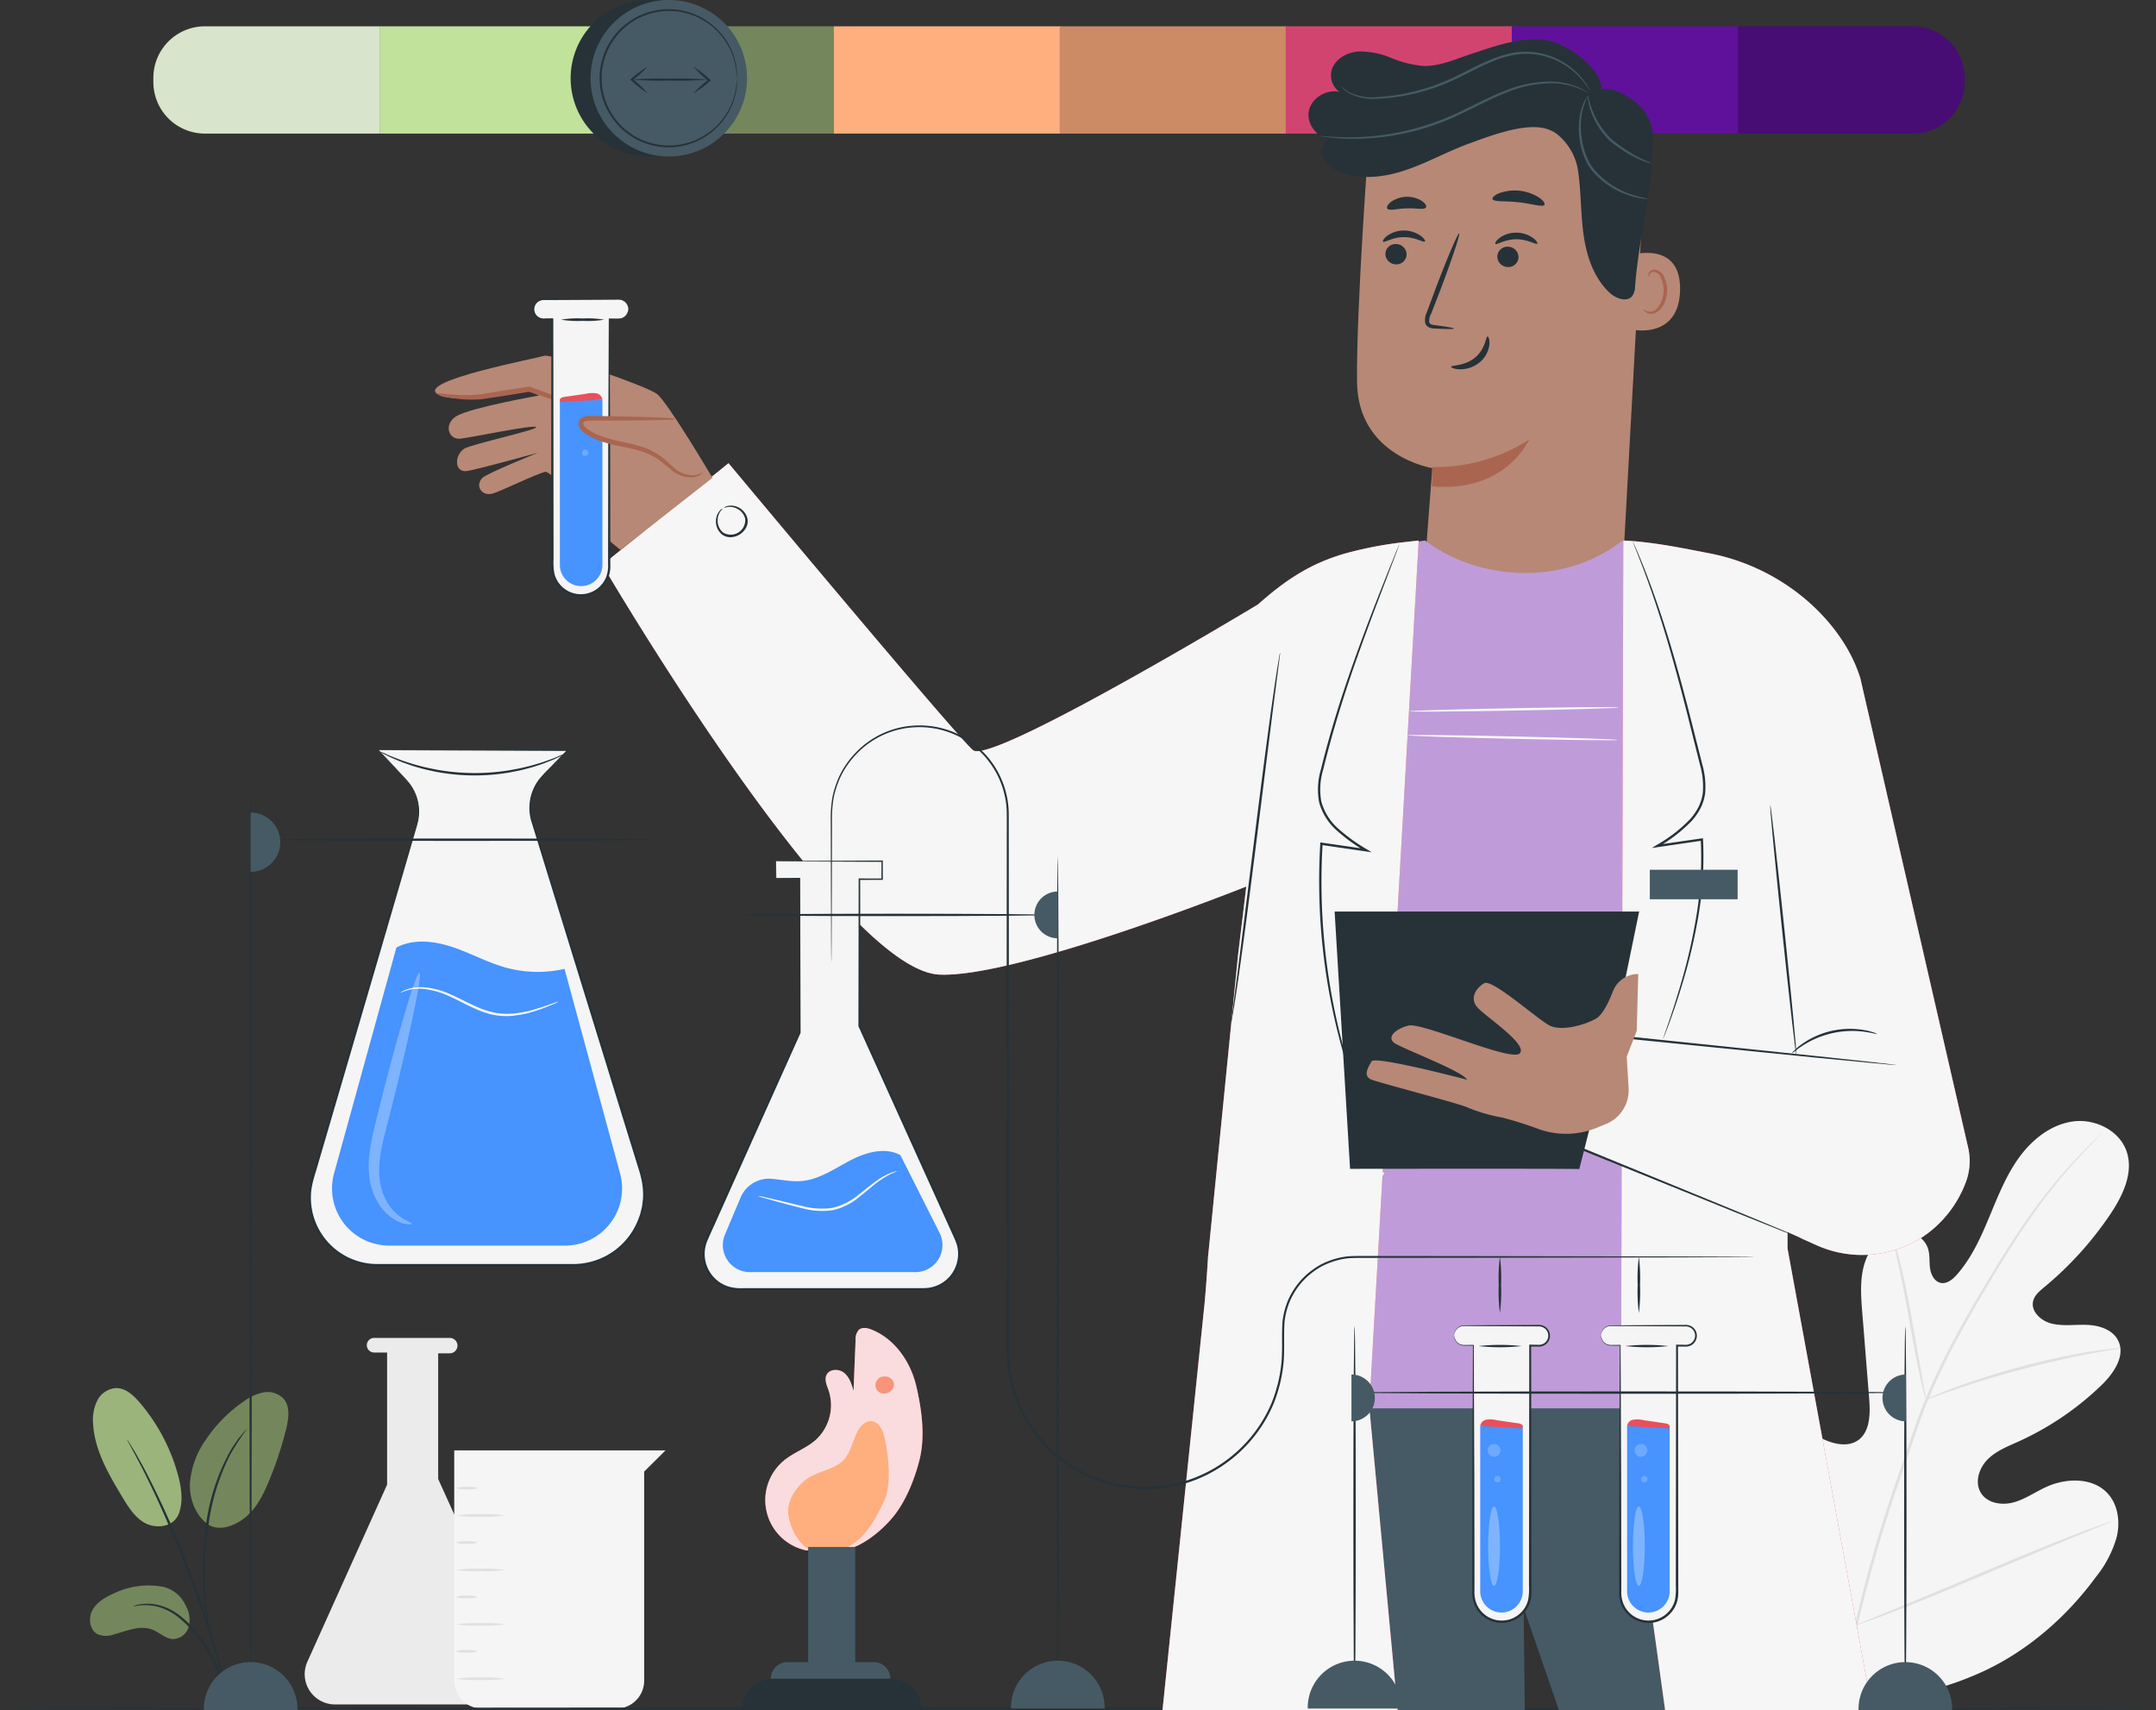 <svg xmlns="http://www.w3.org/2000/svg" xmlns:xlink="http://www.w3.org/1999/xlink" width="525" height="416.429" viewBox="0 0 525 416.429">
  <rect x="0" y="0" width="525" height="416.429" fill="#333333" stroke="none"/>
  <defs>
    <clipPath id="clip-path">
      <rect id="Rectángulo_379700" data-name="Rectángulo 379700" width="525" height="416.429" fill="none"/>
    </clipPath>
    <clipPath id="clip-path-3">
      <rect id="Rectángulo_379675" data-name="Rectángulo 379675" width="55.229" height="26.128" fill="#7816c2"/>
    </clipPath>
    <clipPath id="clip-path-6">
      <rect id="Rectángulo_379685" data-name="Rectángulo 379685" width="3.133" height="3.134" fill="none"/>
    </clipPath>
    <clipPath id="clip-path-7">
      <rect id="Rectángulo_379686" data-name="Rectángulo 379686" width="1.567" height="1.567" fill="none"/>
    </clipPath>
    <clipPath id="clip-path-10">
      <rect id="Rectángulo_379690" data-name="Rectángulo 379690" width="38.277" height="54.151" fill="none"/>
    </clipPath>
    <clipPath id="clip-path-12">
      <rect id="Rectángulo_379693" data-name="Rectángulo 379693" width="1.566" height="1.567" fill="none"/>
    </clipPath>
    <clipPath id="clip-path-13">
      <rect id="Rectángulo_379694" data-name="Rectángulo 379694" width="3.134" height="3.134" fill="none"/>
    </clipPath>
    <clipPath id="clip-path-15">
      <rect id="Rectángulo_379696" data-name="Rectángulo 379696" width="2.89" height="19.347" fill="none"/>
    </clipPath>
    <clipPath id="clip-path-17">
      <rect id="Rectángulo_379698" data-name="Rectángulo 379698" width="12.484" height="61.284" fill="none"/>
    </clipPath>
  </defs>
  <g id="Grupo_1076034" data-name="Grupo 1076034" clip-path="url(#clip-path)">
    <g id="Grupo_1075986" data-name="Grupo 1075986">
      <g id="Grupo_1075985" data-name="Grupo 1075985" clip-path="url(#clip-path)">
        <path id="Trazado_826432" data-name="Trazado 826432" d="M405.27,384.193c-20.288-12.054-26.512-36.75-27.409-59.3-.15-3.763-.854-7.69.688-11.116s5.543-5.983,9.021-4.649c2.884,1.106,4.339,4.259,6.1,6.826a22.019,22.019,0,0,0,9.425,7.758c2.481,1.064,5.5,1.6,7.758.129,3.106-2.025,3.158-6.528,2.859-10.26q-.836-10.434-1.671-20.866c-.3-3.732-.591-7.543.309-11.172s3.222-7.11,6.7-8.369,8.022.467,9.042,4.066c.425,1.5.231,3.1.449,4.641s1.066,3.2,2.57,3.527c1.523.328,2.939-.841,3.974-2.016,3.576-4.054,5.832-9.1,7.919-14.113s4.094-10.13,7.288-14.5,7.789-7.986,13.113-8.684,11.266,2.183,13.005,7.332-.933,10.73-3.961,15.238a83.586,83.586,0,0,1-16.13,17.822c-1.115.922-2.325,1.919-2.672,3.335-.628,2.549,1.913,4.847,4.431,5.484,2.852.721,5.85.209,8.786.337s6.186,1.179,7.49,3.849c1.811,3.7-1.085,7.939-4.032,10.791a71.6,71.6,0,0,1-20.229,13.757c-2.672,1.207-5.5,2.3-7.57,4.4s-3.162,5.548-1.629,8.078,5.029,3.123,7.867,2.376,5.3-2.5,7.961-3.734c4.988-2.316,11.64-2.451,15.255,1.741,2.375,2.754,2.864,6.8,2.029,10.354a27.313,27.313,0,0,1-4.979,9.646c-7.511,10.255-17.464,18.8-29.064,23.805s-22.543,6.937-34.691,3.485" transform="translate(41.442 27.001)" fill="#f5f5f5"/>
        <path id="Trazado_826433" data-name="Trazado 826433" d="M405.872,384.984c.158-8.969-1.4-4,1.092-15.586a335.308,335.308,0,0,1,10.622-37q1.661-4.839,3.282-9.555c1.085-3.134,2.16-6.242,3.4-9.217a167.675,167.675,0,0,1,8.1-16.685c2.834-5.183,5.712-10,8.436-14.479s5.361-8.6,7.917-12.262a132.946,132.946,0,0,1,13.329-16.349c1.719-1.8,3.1-3.154,4.045-4.058l1.083-1.021a2.684,2.684,0,0,1,.386-.331,2.679,2.679,0,0,1-.336.382l-1.035,1.071c-.914.936-2.262,2.318-3.95,4.144a140.555,140.555,0,0,0-13.124,16.446c-2.522,3.666-5.12,7.8-7.829,12.282s-5.557,9.31-8.369,14.488a169.38,169.38,0,0,0-8.032,16.636c-1.229,2.96-2.292,6.042-3.376,9.183s-2.171,6.328-3.278,9.552a343.78,343.78,0,0,0-10.653,36.912c-2.52,11.543-1.007,6.523-1.225,15.459" transform="translate(44.512 27.269)" fill="#e0e0e0"/>
        <path id="Trazado_826434" data-name="Trazado 826434" d="M423.43,311.166a7.658,7.658,0,0,1-.483-1.566c-.272-1.018-.617-2.5-1.017-4.341-.8-3.679-1.737-8.8-2.747-14.442s-2.014-10.739-2.87-14.395c-.423-1.829-.78-3.307-1.04-4.325a7.54,7.54,0,0,1-.328-1.6,7.465,7.465,0,0,1,.585,1.529c.34,1,.77,2.46,1.254,4.28.981,3.639,2.066,8.735,3.076,14.389.981,5.575,1.869,10.618,2.547,14.47.317,1.739.586,3.2.8,4.38a7.547,7.547,0,0,1,.221,1.625" transform="translate(45.544 29.689)" fill="#e0e0e0"/>
        <path id="Trazado_826435" data-name="Trazado 826435" d="M469.93,295.867a10.353,10.353,0,0,1-1.9.371c-1.224.2-3,.482-5.174.9-4.361.8-10.347,2.114-16.888,3.854s-12.39,3.589-16.584,5.041c-2.1.71-3.789,1.332-4.957,1.753a10.281,10.281,0,0,1-1.839.6,10.437,10.437,0,0,1,1.741-.85c1.14-.5,2.8-1.193,4.892-1.966,4.164-1.574,10.012-3.492,16.571-5.25a169.723,169.723,0,0,1,16.983-3.664c2.2-.356,3.984-.564,5.223-.681a10.172,10.172,0,0,1,1.931-.1" transform="translate(46.384 32.472)" fill="#e0e0e0"/>
        <path id="Trazado_826436" data-name="Trazado 826436" d="M410.135,362.487a2.478,2.478,0,0,1-.373-.562l-.949-1.676c-.818-1.459-1.945-3.6-3.3-6.266-2.722-5.328-6.25-12.807-10.032-21.111s-7.238-15.809-9.845-21.185c-1.275-2.613-2.325-4.763-3.105-6.361-.335-.694-.61-1.265-.836-1.736a2.478,2.478,0,0,1-.251-.628,2.494,2.494,0,0,1,.373.563l.949,1.675c.818,1.459,1.947,3.6,3.3,6.266,2.722,5.329,6.25,12.807,10.033,21.115s7.237,15.8,9.844,21.183l3.106,6.359c.334.694.609,1.267.836,1.736a2.512,2.512,0,0,1,.25.628" transform="translate(41.867 33.253)" fill="#e0e0e0"/>
        <path id="Trazado_826437" data-name="Trazado 826437" d="M469.567,333.831a2.576,2.576,0,0,1-.614.307l-1.807.758-6.667,2.718c-5.629,2.3-13.367,5.558-21.913,9.171s-16.326,6.81-22,8.989c-2.839,1.092-5.145,1.951-6.751,2.513-.742.254-1.355.464-1.852.636a2.571,2.571,0,0,1-.663.176,2.619,2.619,0,0,1,.614-.31l1.807-.756,6.666-2.718c5.63-2.3,13.369-5.558,21.917-9.173s16.321-6.807,22-8.988c2.839-1.091,5.145-1.95,6.752-2.511l1.852-.636a2.558,2.558,0,0,1,.663-.176" transform="translate(44.705 36.641)" fill="#e0e0e0"/>
        <path id="Trazado_826438" data-name="Trazado 826438" d="M81.986,295.37h0a1.776,1.776,0,0,0,1.777,1.777h3.159v32.186L67.51,372.454a7.368,7.368,0,0,0,6.718,10.392h38.586a7.367,7.367,0,0,0,6.71-10.408L99.362,327.951V297.344h2.863a1.876,1.876,0,0,0,0-3.751H83.762a1.777,1.777,0,0,0-1.777,1.777" transform="translate(7.338 32.225)" fill="#ebebeb"/>
        <path id="Trazado_826439" data-name="Trazado 826439" d="M139.117,381.152H106.465a6.8,6.8,0,0,1-6.8-6.8V318.273h51.45l-5.2,5.168v50.914a6.8,6.8,0,0,1-6.8,6.8" transform="translate(10.94 34.934)" fill="#f5f5f5"/>
        <path id="Trazado_826440" data-name="Trazado 826440" d="M112.059,332.593a31.422,31.422,0,0,1-6,.289,31.419,31.419,0,0,1-6-.289,31.421,31.421,0,0,1,6-.289,31.423,31.423,0,0,1,6,.289" transform="translate(10.982 36.474)" fill="#e0e0e0"/>
        <path id="Trazado_826441" data-name="Trazado 826441" d="M105.383,326.581a6.393,6.393,0,0,1-2.665.289,6.385,6.385,0,0,1-2.663-.289,6.385,6.385,0,0,1,2.663-.289,6.393,6.393,0,0,1,2.665.289" transform="translate(10.982 35.814)" fill="#e0e0e0"/>
        <path id="Trazado_826442" data-name="Trazado 826442" d="M112.059,344.535a31.429,31.429,0,0,1-6,.289,31.427,31.427,0,0,1-6-.289,31.418,31.418,0,0,1,6-.289,31.42,31.42,0,0,1,6,.289" transform="translate(10.982 37.785)" fill="#e0e0e0"/>
        <path id="Trazado_826443" data-name="Trazado 826443" d="M105.383,338.522a6.394,6.394,0,0,1-2.665.289,6.386,6.386,0,0,1-2.663-.289,6.385,6.385,0,0,1,2.663-.289,6.392,6.392,0,0,1,2.665.289" transform="translate(10.982 37.125)" fill="#e0e0e0"/>
        <path id="Trazado_826444" data-name="Trazado 826444" d="M112.059,356.475a31.422,31.422,0,0,1-6,.289,31.419,31.419,0,0,1-6-.289,31.424,31.424,0,0,1,6-.289,31.426,31.426,0,0,1,6,.289" transform="translate(10.982 39.095)" fill="#e0e0e0"/>
        <path id="Trazado_826445" data-name="Trazado 826445" d="M105.383,350.462a6.393,6.393,0,0,1-2.665.289,6.385,6.385,0,0,1-2.663-.289,6.387,6.387,0,0,1,2.663-.289,6.394,6.394,0,0,1,2.665.289" transform="translate(10.982 38.435)" fill="#e0e0e0"/>
        <path id="Trazado_826446" data-name="Trazado 826446" d="M112.059,368.418a31.426,31.426,0,0,1-6,.289,31.424,31.424,0,0,1-6-.289,31.415,31.415,0,0,1,6-.289,31.417,31.417,0,0,1,6,.289" transform="translate(10.982 40.406)" fill="#e0e0e0"/>
        <path id="Trazado_826447" data-name="Trazado 826447" d="M105.383,362.4a6.394,6.394,0,0,1-2.665.289,6.386,6.386,0,0,1-2.663-.289,6.385,6.385,0,0,1,2.663-.289,6.393,6.393,0,0,1,2.665.289" transform="translate(10.982 39.746)" fill="#e0e0e0"/>
        <path id="Trazado_826448" data-name="Trazado 826448" d="M88.881,31.9H46.206A12.556,12.556,0,0,1,33.65,19.345V18.329A12.556,12.556,0,0,1,46.206,5.774H88.881Z" transform="translate(3.693 0.634)" fill="#d8e4cb"/>
        <rect id="Rectángulo_379663" data-name="Rectángulo 379663" width="55.231" height="26.127" transform="translate(92.573 6.408)" fill="#c1e29a"/>
        <rect id="Rectángulo_379666" data-name="Rectángulo 379666" width="55.231" height="26.127" transform="translate(147.805 6.408)" fill="#74875c"/>
        <path id="Trazado_826563" data-name="Trazado 826563" d="M0,0H55.231V26.127H0Z" transform="translate(203.034 6.408)" fill="#ffae7e"/>
        <rect id="Rectángulo_379672" data-name="Rectángulo 379672" width="55.231" height="26.127" transform="translate(258.037 6.408)" fill="#cc8b64"/>
        <rect id="Rectángulo_379673" data-name="Rectángulo 379673" width="55.231" height="26.127" transform="translate(313.079 6.408)" fill="#e8505b"/>
        <g id="Grupo_1075978" data-name="Grupo 1075978" transform="translate(313.08 6.407)" opacity="0.2">
          <g id="Grupo_1075977" data-name="Grupo 1075977">
            <g id="Grupo_1075976" data-name="Grupo 1075976" clip-path="url(#clip-path-3)">
              <rect id="Rectángulo_379674" data-name="Rectángulo 379674" width="55.231" height="26.127" transform="translate(-0.001 0.001)" fill="#7816c2"/>
            </g>
          </g>
        </g>
        <rect id="Rectángulo_379676" data-name="Rectángulo 379676" width="55.231" height="26.127" transform="translate(368.122 6.408)" fill="#60119b"/>
        <path id="Trazado_826450" data-name="Trazado 826450" d="M423.986,31.9H381.311V5.774h42.675a12.556,12.556,0,0,1,12.556,12.555v1.017A12.556,12.556,0,0,1,423.986,31.9" transform="translate(41.853 0.634)" fill="#480d74"/>
        <path id="Trazado_826452" data-name="Trazado 826452" d="M163.321,19.053A19.054,19.054,0,1,1,144.268,0a19.054,19.054,0,0,1,19.053,19.053" transform="translate(13.743)" fill="#263238"/>
        <path id="Trazado_826453" data-name="Trazado 826453" d="M167.694,19.053A19.054,19.054,0,1,1,148.641,0a19.054,19.054,0,0,1,19.053,19.053" transform="translate(14.223)" fill="#455a64"/>
        <path id="Trazado_826454" data-name="Trazado 826454" d="M165.037,18.831a26.211,26.211,0,0,0-.613-4.033,15.893,15.893,0,0,0-1.854-4.38,16.429,16.429,0,0,0-19.728-6.977A15.364,15.364,0,0,0,138.7,5.675a18.28,18.28,0,0,0-1.857,1.58,18.508,18.508,0,0,0-1.6,1.9,16.3,16.3,0,0,0,0,19.353,18.512,18.512,0,0,0,1.6,1.9,18.29,18.29,0,0,0,1.857,1.581,15.418,15.418,0,0,0,4.144,2.234,16.477,16.477,0,0,0,19.729-6.978,15.9,15.9,0,0,0,1.853-4.379,26.211,26.211,0,0,0,.613-4.033,1.063,1.063,0,0,1,.011.27c0,.206-.009.467-.016.792a7.591,7.591,0,0,1-.107,1.284,11.667,11.667,0,0,1-.315,1.733,15.72,15.72,0,0,1-1.8,4.473,16.76,16.76,0,0,1-11.28,7.967,16.83,16.83,0,0,1-8.84-.7,15.767,15.767,0,0,1-4.269-2.283,18.78,18.78,0,0,1-1.914-1.621,19.07,19.07,0,0,1-1.655-1.951,16.747,16.747,0,0,1,0-19.925,19.175,19.175,0,0,1,1.655-1.95A18.924,18.924,0,0,1,138.419,5.3a15.787,15.787,0,0,1,4.268-2.282,16.837,16.837,0,0,1,8.839-.7,16.754,16.754,0,0,1,11.28,7.966,15.681,15.681,0,0,1,1.8,4.475,11.529,11.529,0,0,1,.316,1.732,7.611,7.611,0,0,1,.107,1.285c.007.325.012.586.016.792a1.063,1.063,0,0,1-.011.27" transform="translate(14.441 0.222)" fill="#263238"/>
        <path id="Trazado_826455" data-name="Trazado 826455" d="M142.535,21.12A26.187,26.187,0,0,1,138.544,18l-.043-.037-.222-.192.227-.185a25.745,25.745,0,0,1,4.028-2.973,25.835,25.835,0,0,1-3.718,3.354l.006-.376.043.037a26.157,26.157,0,0,1,3.669,3.49" transform="translate(15.178 1.604)" fill="#263238"/>
        <path id="Trazado_826456" data-name="Trazado 826456" d="M152.15,14.615a26.188,26.188,0,0,1,3.991,3.117l.043.037.222.192-.228.185a25.743,25.743,0,0,1-4.028,2.973,25.836,25.836,0,0,1,3.718-3.354l-.006.376-.043-.037a26.235,26.235,0,0,1-3.669-3.49" transform="translate(16.7 1.604)" fill="#263238"/>
        <path id="Trazado_826457" data-name="Trazado 826457" d="M157,17.49a85.73,85.73,0,0,1-9.187.246,85.727,85.727,0,0,1-9.188-.246,86.076,86.076,0,0,1,9.188-.246A86.08,86.08,0,0,1,157,17.49" transform="translate(15.215 1.893)" fill="#263238"/>
      </g>
    </g>
    <g id="Grupo_1075988" data-name="Grupo 1075988">
      <g id="Grupo_1075987" data-name="Grupo 1075987" clip-path="url(#clip-path)">
        <path id="Trazado_826458" data-name="Trazado 826458" d="M525,374.962c0,.16-117.535.289-262.487.289-145,0-262.513-.129-262.513-.289s117.509-.289,262.513-.289c144.953,0,262.487.129,262.487.289" transform="translate(0 41.124)" fill="#263238"/>
      </g>
    </g>
    <g id="Grupo_1076002" data-name="Grupo 1076002">
      <g id="Grupo_1076001" data-name="Grupo 1076001" clip-path="url(#clip-path)">
        <path id="Trazado_826459" data-name="Trazado 826459" d="M361.7,150.123l-47.919-2.2c-.27-5.083,2.325-36.541,2.325-36.541s-18.112-2.815-18.337-20.925,2.916-59.694,2.916-59.694c20.963-9.009,46.5-10.539,64.583,3.378l2.685,2.065Z" transform="translate(32.682 2.617)" fill="#b78876"/>
        <path id="Trazado_826460" data-name="Trazado 826460" d="M314.265,103.154a42.111,42.111,0,0,0,23.609-6.71s-5.581,13.033-23.651,11.4Z" transform="translate(34.489 10.586)" fill="#aa6550"/>
        <path id="Trazado_826461" data-name="Trazado 826461" d="M357.857,56.064c.309-.134,12.443-3.68,12.048,8.7s-12.743,9.43-12.755,9.075.707-17.775.707-17.775" transform="translate(39.201 6.091)" fill="#b78876"/>
        <path id="Trazado_826462" data-name="Trazado 826462" d="M360.694,68.869c.056-.038.211.158.57.336a2.15,2.15,0,0,0,1.61.084c1.324-.437,2.491-2.479,2.622-4.709a7.128,7.128,0,0,0-.5-3.107,2.49,2.49,0,0,0-1.569-1.707,1.1,1.1,0,0,0-1.292.55c-.176.341-.107.59-.172.609-.036.03-.26-.215-.144-.724a1.383,1.383,0,0,1,.513-.76,1.63,1.63,0,0,1,1.2-.277,3.034,3.034,0,0,1,2.192,1.992,7.333,7.333,0,0,1,.637,3.475c-.159,2.491-1.51,4.785-3.317,5.246a2.315,2.315,0,0,1-1.962-.391c-.374-.317-.429-.6-.386-.618" transform="translate(39.589 6.492)" fill="#aa6550"/>
        <path id="Trazado_826463" data-name="Trazado 826463" d="M303.99,55.887a2.585,2.585,0,0,0,2.493,2.609,2.473,2.473,0,0,0,2.666-2.332,2.586,2.586,0,0,0-2.489-2.611,2.475,2.475,0,0,0-2.669,2.334" transform="translate(33.366 5.878)" fill="#263238"/>
        <path id="Trazado_826464" data-name="Trazado 826464" d="M303.485,53.3c.321.337,2.279-1.113,5.063-1.105,2.78-.032,4.823,1.4,5.125,1.058.148-.15-.179-.759-1.069-1.406a7.1,7.1,0,0,0-4.1-1.265,6.813,6.813,0,0,0-4.03,1.3c-.856.656-1.145,1.266-.988,1.417" transform="translate(33.306 5.552)" fill="#263238"/>
        <path id="Trazado_826465" data-name="Trazado 826465" d="M328.548,56.476a2.587,2.587,0,0,0,2.494,2.609,2.473,2.473,0,0,0,2.666-2.332,2.588,2.588,0,0,0-2.491-2.611,2.476,2.476,0,0,0-2.668,2.334" transform="translate(36.061 5.942)" fill="#263238"/>
        <path id="Trazado_826466" data-name="Trazado 826466" d="M328.134,53.773c.321.337,2.283-1.112,5.064-1.105,2.78-.032,4.822,1.4,5.125,1.059.148-.151-.176-.759-1.069-1.407a7.1,7.1,0,0,0-4.1-1.265,6.82,6.82,0,0,0-4.031,1.3c-.853.657-1.144,1.266-.988,1.417" transform="translate(36.012 5.604)" fill="#263238"/>
        <path id="Trazado_826467" data-name="Trazado 826467" d="M319.731,74.394c.013-.159-1.717-.457-4.52-.816-.71-.073-1.383-.214-1.5-.7a3.618,3.618,0,0,1,.474-2.106q1-2.58,2.1-5.411c2.919-7.7,5.031-14.04,4.72-14.154s-2.93,6.036-5.848,13.741c-.7,1.9-1.374,3.71-2.013,5.443a4.114,4.114,0,0,0-.368,2.789,1.783,1.783,0,0,0,1.169,1.039,4.839,4.839,0,0,0,1.206.169c2.821.151,4.571.164,4.582.006" transform="translate(34.316 5.62)" fill="#263238"/>
        <path id="Trazado_826468" data-name="Trazado 826468" d="M327.287,73.836c-.453-.027-.458,2.994-3.044,5.138s-5.8,1.812-5.824,2.234c-.042.19.717.587,2.075.624a7.516,7.516,0,0,0,4.863-1.693,6.554,6.554,0,0,0,2.358-4.308c.115-1.263-.222-2.012-.428-1.994" transform="translate(34.95 8.104)" fill="#263238"/>
        <path id="Trazado_826469" data-name="Trazado 826469" d="M327.484,43.883c.274.757,3.053.4,6.318.791,3.274.328,5.906,1.284,6.339.606.193-.325-.265-1.037-1.331-1.77a11.069,11.069,0,0,0-9.643-1.064c-1.2.484-1.8,1.078-1.684,1.437" transform="translate(35.943 4.588)" fill="#263238"/>
        <path id="Trazado_826470" data-name="Trazado 826470" d="M304.41,46.064c.489.631,2.407-.024,4.712-.054,2.3-.112,4.257.424,4.707-.236.2-.322-.11-.954-.963-1.553a6.82,6.82,0,0,0-7.589.234c-.815.65-1.083,1.3-.867,1.609" transform="translate(33.404 4.74)" fill="#263238"/>
        <path id="Trazado_826471" data-name="Trazado 826471" d="M366.429,23.695c-2.39-1.712-5.247-3.477-7.951-2.878.018-4.588-6.762-9.962-11.928-11.591-6.045-1.905-14.007,1.041-20.023,3.036-3.8,1.26-7.579,3.015-11.574,2.851a27.057,27.057,0,0,1-7.765-1.979,19.8,19.8,0,0,0-7.835-1.547c-2.676.182-5.43,1.606-6.445,4.087a4.915,4.915,0,0,0,1.727,5.744c-3.208-.7-7,1.585-7.475,4.922-.433,3.01,1.955,5.947,4.832,6.671a3.366,3.366,0,0,0-1.789,3.1c.215,2.175,2.187,3.758,4.188,4.635,5.107,2.244,11.062,1.527,16.349-.252s10.19-4.551,15.431-6.461,14.02-5.339,19.28-3.485a9.417,9.417,0,0,1,1.979,1.008h0l.1.078a14.1,14.1,0,0,1,5.238,9.113c.018.127.034.246.05.361.7,5.11.574,10.309,1.324,15.411s2.518,10.294,6.291,13.81c1.553,1.447,4.3,2.441,5.573.747a4.367,4.367,0,0,0,.638-2.342c.954-12.337,4.325-23.284,4.3-36.186a10.877,10.877,0,0,0-4.513-8.853" transform="translate(31.513 0.945)" fill="#263238"/>
        <path id="Trazado_826472" data-name="Trazado 826472" d="M354.885,20.637c-.033.057-.823-.494-2.411-1.129a18.3,18.3,0,0,0-7.081-1.192A29.483,29.483,0,0,0,334.969,20.6c-3.778,1.468-7.7,3.632-11.97,5.621a60.209,60.209,0,0,1-23.344,5.583,54.252,54.252,0,0,1-7.3-.25c-.86-.071-1.521-.186-1.971-.249a3.083,3.083,0,0,1-.68-.133,3.111,3.111,0,0,1,.694.018c.454.024,1.116.1,1.975.14a64.112,64.112,0,0,0,7.269.065,62.171,62.171,0,0,0,23.119-5.7c4.244-1.974,8.188-4.134,12.019-5.592a29.191,29.191,0,0,1,10.613-2.2A17.7,17.7,0,0,1,352.56,19.3a11.487,11.487,0,0,1,1.76.933,3.141,3.141,0,0,1,.565.4" transform="translate(31.798 1.966)" fill="#455a64"/>
        <path id="Trazado_826473" data-name="Trazado 826473" d="M294.191,19.565a9.044,9.044,0,0,0,2.02,1.63,13.038,13.038,0,0,0,6.9,1.2,50.569,50.569,0,0,0,10.424-1.749,50.952,50.952,0,0,0,5.906-2.036c2-.823,4.008-1.846,6.073-2.888,4.1-2.089,8.227-4,12.321-4.321a17.937,17.937,0,0,1,15.71,7.181,14.172,14.172,0,0,1,1.038,1.662,3.018,3.018,0,0,1,.292.618c-.057.032-.479-.811-1.509-2.145a18.288,18.288,0,0,0-5.386-4.572,17.447,17.447,0,0,0-10.1-2.214c-3.966.336-8.009,2.217-12.108,4.307-2.062,1.041-4.085,2.069-6.117,2.894a49.918,49.918,0,0,1-5.982,2.028,48.792,48.792,0,0,1-10.549,1.644,12.855,12.855,0,0,1-7.026-1.416,6.793,6.793,0,0,1-1.513-1.263,2.866,2.866,0,0,1-.394-.562" transform="translate(32.29 1.244)" fill="#455a64"/>
        <path id="Trazado_826474" data-name="Trazado 826474" d="M363.428,46.125a5.091,5.091,0,0,1-1.374-.065,17.544,17.544,0,0,1-3.656-.852,20.283,20.283,0,0,1-4.976-2.521,20.574,20.574,0,0,1-2.545-2.112,12.278,12.278,0,0,1-2.235-2.784,17.578,17.578,0,0,1-2.061-6.523,18.329,18.329,0,0,1,.129-5.579A13.215,13.215,0,0,1,347.9,22.12a5.157,5.157,0,0,1,.759-1.15,17.645,17.645,0,0,0-1.545,4.786,19.038,19.038,0,0,0,0,5.441,17.669,17.669,0,0,0,2.033,6.3,11.969,11.969,0,0,0,2.132,2.671,20.538,20.538,0,0,0,7.262,4.652,36.188,36.188,0,0,0,4.891,1.3" transform="translate(38.024 2.302)" fill="#455a64"/>
        <path id="Trazado_826475" data-name="Trazado 826475" d="M363.966,37.508a2.871,2.871,0,0,1-.927-.21,19.627,19.627,0,0,1-2.416-.918,25.274,25.274,0,0,1-3.356-1.862c-.606-.392-1.23-.817-1.871-1.264a14.01,14.01,0,0,1-1.922-1.53,18.79,18.79,0,0,1-4.437-7.274,13.055,13.055,0,0,1-.583-2.527,2.682,2.682,0,0,1-.016-.952c.1-.011.209,1.336.983,3.343a20.351,20.351,0,0,0,4.455,7,31.612,31.612,0,0,0,3.683,2.763,30.24,30.24,0,0,0,3.24,1.94c1.921.97,3.2,1.4,3.165,1.495" transform="translate(38.242 2.302)" fill="#455a64"/>
        <path id="Trazado_826476" data-name="Trazado 826476" d="M265.679,296.849l3.333,87h73.13l-.294-24.922,8.59,24.922h75.731L401.833,297.77Z" transform="translate(29.161 32.582)" fill="#455a64"/>
        <path id="Trazado_826477" data-name="Trazado 826477" d="M317.811,118.61h0c-1.851.223-3.232.63-6.312.994l-.6.072A45.911,45.911,0,0,0,270.922,168.3l4.755,34.166s-9.84,112.478-9.478,127.485h137.78l.111-62.972-.032-17.14-.758-46.495,18.517-50.354c-3.843-12.924-17.674-26.922-36.892-30.6-6.1-1.169-12.044-3.378-19.218-3.682l-.007.006c-13.471,10.641-34.172,10.22-47.891-.1" transform="translate(29.217 13.019)" fill="#bf9cd9"/>
        <path id="Trazado_826478" data-name="Trazado 826478" d="M360.31,155.253c0,.16-11.442.5-25.557.756s-25.564.338-25.568.179,11.437-.5,25.558-.757,25.562-.337,25.567-.178" transform="translate(33.936 17.032)" fill="#fafafa"/>
        <path id="Trazado_826479" data-name="Trazado 826479" d="M360.1,162.5c0,.16-11.5.031-25.687-.286s-25.679-.7-25.675-.863,11.5-.032,25.689.286,25.677.7,25.673.863" transform="translate(33.888 17.703)" fill="#fafafa"/>
        <path id="Trazado_826480" data-name="Trazado 826480" d="M162.89,101.645s55.155,66.133,59.524,69.877,69.35-35.447,69.35-35.447v.012c7.13-6.347,13.08-10.033,21.019-12.386l.317-.1v.01a93.692,93.692,0,0,1,15.112-2.825c.982-.117,1.883-.218,2.743-.312l-8.769,153.794.448.239s-.191.3-.506.771l-3.185,55.853-.055,0,6.935,74.141h-57.25l10.23-98.9c.3-3.235.586-7.074.849-11.373l7.293-73.428,2.024-16.83s-55.924,22.324-74.755,21.444c-24.41-1.14-82.032-99.79-82.032-99.79Z" transform="translate(14.508 11.157)" fill="#e8505b"/>
        <path id="Trazado_826481" data-name="Trazado 826481" d="M441.806,266.467l-26.218-114.16c-3.842-12.925-17.673-26.923-36.891-30.6-6.1-1.169-13.689-2.788-20.861-3.092l-.321,121-2.222-.316-14.083,25.224,16.222,6.21-.121,45.682.435,12.855,10.27,74.143h50.43L397.818,291l.007-3.957,7.054,3.179a27.05,27.05,0,0,0,25.647-1.879,27.632,27.632,0,0,0,10.559-13.062,14.6,14.6,0,0,0,.722-8.815" transform="translate(37.452 13.019)" fill="#e8505b"/>
        <path id="Trazado_826482" data-name="Trazado 826482" d="M162.89,101.645s55.155,66.133,59.524,69.877,69.35-35.447,69.35-35.447v.012c7.13-6.347,13.08-10.033,21.019-12.386l.317-.1v.01a93.692,93.692,0,0,1,15.112-2.825c.982-.117,1.883-.218,2.743-.312l-8.769,153.794.448.239s-.191.3-.506.771l-3.185,55.853-.055,0,6.935,74.141h-57.25l10.23-98.9c.3-3.235.586-7.074.849-11.373l7.293-73.428,2.024-16.83s-55.924,22.324-74.755,21.444c-24.41-1.14-82.032-99.79-82.032-99.79Z" transform="translate(14.508 11.157)" fill="#f6f6f6"/>
        <path id="Trazado_826483" data-name="Trazado 826483" d="M441.806,266.467l-26.218-114.16c-3.842-12.925-17.673-26.923-36.891-30.6-6.1-1.169-13.689-2.788-20.861-3.092l-.321,121-2.222-.316-14.083,25.224,16.222,6.21-.121,45.682.435,12.855,10.27,74.143h50.43L397.818,291l.007-3.957,7.054,3.179a27.05,27.05,0,0,0,25.647-1.879,27.632,27.632,0,0,0,10.559-13.062,14.6,14.6,0,0,0,.722-8.815" transform="translate(37.452 13.019)" fill="#f6f6f6"/>
        <path id="Trazado_826486" data-name="Trazado 826486" d="M365.642,239.954a.933.933,0,0,1,.061-.235c.059-.178.132-.4.224-.677q.325-.941.9-2.61c.782-2.279,1.9-5.611,3.135-9.85a137.938,137.938,0,0,0,3.58-15.325,87.093,87.093,0,0,0,1.276-19.843l.314.256-10.873,1.594-1.354.2,1.163-.725a35.762,35.762,0,0,0,8.149-6.286,14.249,14.249,0,0,0,2.038-2.945,11.421,11.421,0,0,0,1.053-3.347,18.891,18.891,0,0,0-.663-6.894L371.4,160.3c-2.1-8.258-4.16-15.647-6.087-21.792s-3.713-11.044-5.005-14.406c-.638-1.686-1.163-2.982-1.514-3.863l-.388-1.008a1.6,1.6,0,0,1-.114-.351,1.868,1.868,0,0,1,.169.328c.112.25.257.575.442.984.386.868.944,2.152,1.615,3.825,1.358,3.34,3.2,8.229,5.186,14.366s4.087,13.528,6.214,21.783c1.045,4.134,2.142,8.472,3.279,12.969a19.392,19.392,0,0,1,.681,7.1,11.968,11.968,0,0,1-1.106,3.527,14.878,14.878,0,0,1-2.12,3.07,36.157,36.157,0,0,1-8.283,6.39l-.191-.526,10.877-1.575.3-.043.017.3a86.4,86.4,0,0,1-1.363,19.957,132.615,132.615,0,0,1-3.713,15.341c-1.283,4.235-2.455,7.553-3.292,9.815-.414,1.133-.76,2-.988,2.581-.11.27-.2.487-.269.66a.9.9,0,0,1-.105.219" transform="translate(39.326 13.048)" fill="#263238"/>
        <path id="Trazado_826487" data-name="Trazado 826487" d="M394.785,237.5c-.159.017-1.711-13.6-3.468-30.4s-3.051-30.452-2.892-30.468,1.711,13.6,3.467,30.409,3.052,30.447,2.893,30.464" transform="translate(42.632 19.386)" fill="#263238"/>
        <path id="Trazado_826488" data-name="Trazado 826488" d="M400.557,276.618a1.275,1.275,0,0,1-.274-.084l-.788-.3-3.033-1.185-11.293-4.512-38.687-15.652-.235-.1.072-.244c1.782-5.962,3.688-12.339,5.653-18.915.854-2.853,1.7-5.668,2.495-8.327l.068-.229.236.026,49.053,5.112,14.592,1.58,3.937.454,1.019.132a1.724,1.724,0,0,1,.345.062,1.615,1.615,0,0,1-.351-.008l-1.024-.078-3.947-.353L403.783,232.6l-49.071-4.925.305-.2-2.491,8.328c-1.972,6.574-3.884,12.95-5.671,18.91l-.162-.34L385.3,270.211l11.231,4.664,3,1.272.769.34a1.239,1.239,0,0,1,.255.131" transform="translate(38.004 24.924)" fill="#263238"/>
        <path id="Trazado_826489" data-name="Trazado 826489" d="M303.48,264.967a1.925,1.925,0,0,1-.175-.333c-.117-.25-.272-.582-.467-1-.393-.89-1.029-2.18-1.725-3.9a144.779,144.779,0,0,1-5.309-14.875,152.38,152.38,0,0,1-6.048-52.515l.019-.312.31.046,9.409,1.368,1.467.214-.193.532a43.1,43.1,0,0,1-6.9-4.984,14.1,14.1,0,0,1-4.4-6.994,17.045,17.045,0,0,1,.448-7.968q.935-3.782,1.94-7.357c2.681-9.534,5.661-17.932,8.259-24.93s4.854-12.6,6.4-16.47c.773-1.908,1.377-3.4,1.8-4.447l.482-1.15a2.272,2.272,0,0,1,.183-.385,2.379,2.379,0,0,1-.129.406c-.105.29-.247.677-.428,1.171-.4,1.055-.971,2.561-1.7,4.486-1.483,3.9-3.666,9.52-6.227,16.529s-5.483,15.411-8.129,24.932c-.659,2.379-1.3,4.832-1.915,7.341a16.531,16.531,0,0,0-.434,7.712,13.544,13.544,0,0,0,4.239,6.7,42.727,42.727,0,0,0,6.816,4.912l1.2.734-1.388-.2-1.467-.213L290,192.644l.329-.266a154.714,154.714,0,0,0,5.845,52.371,157.494,157.494,0,0,0,5.133,14.9c.666,1.73,1.27,3.033,1.629,3.936.175.429.314.767.418,1.023a1.942,1.942,0,0,1,.125.355" transform="translate(31.738 13.117)" fill="#263238"/>
        <rect id="Rectángulo_379684" data-name="Rectángulo 379684" width="21.382" height="7.186" transform="translate(401.741 211.809)" fill="#455a64"/>
        <path id="Trazado_826490" data-name="Trazado 826490" d="M413.907,227.006c-.031.1-1.224-.284-3.2-.542a22.229,22.229,0,0,0-14.87,3.371c-1.676,1.088-2.586,1.948-2.658,1.871-.028-.029.18-.264.58-.667A14.211,14.211,0,0,1,395.6,229.5a20.31,20.31,0,0,1,15.162-3.438,14.245,14.245,0,0,1,2.332.594,2.613,2.613,0,0,1,.811.352" transform="translate(43.155 24.78)" fill="#263238"/>
        <path id="Trazado_826491" data-name="Trazado 826491" d="M282.052,143.229a5.489,5.489,0,0,1-.078.919q-.125.975-.335,2.616c-.3,2.329-.725,5.6-1.244,9.62-1.024,8.177-2.428,19.38-3.978,31.756-1.556,12.406-3,23.632-4.147,31.745-.569,4.056-1.063,7.336-1.426,9.6q-.278,1.633-.443,2.6a5.363,5.363,0,0,1-.193.9,5.594,5.594,0,0,1,.079-.919q.125-.975.334-2.616c.3-2.329.725-5.6,1.244-9.619,1.024-8.178,2.428-19.382,3.98-31.761,1.555-12.4,3-23.627,4.146-31.739.57-4.057,1.063-7.336,1.427-9.6q.276-1.633.442-2.6a5.475,5.475,0,0,1,.193-.9" transform="translate(29.657 15.721)" fill="#263238"/>
        <path id="Trazado_826492" data-name="Trazado 826492" d="M158.759,111.662c.036.049-.235.224-.56.669a3.842,3.842,0,0,0-.694,2.166,3.77,3.77,0,0,0,1.282,2.973,3.535,3.535,0,0,0,5.42-3.378,3.764,3.764,0,0,0-2.105-2.46,3.831,3.831,0,0,0-2.249-.333c-.543.1-.82.263-.848.209a1.627,1.627,0,0,1,.8-.427,3.785,3.785,0,0,1,2.466.176,4.114,4.114,0,0,1,2.459,2.716,3.318,3.318,0,0,1-.242,2.238,4.4,4.4,0,0,1-3.917,2.44,3.307,3.307,0,0,1-2.114-.768,4.111,4.111,0,0,1-1.356-3.4,3.775,3.775,0,0,1,.928-2.291,1.6,1.6,0,0,1,.735-.527" transform="translate(17.242 12.178)" fill="#263238"/>
        <path id="Trazado_826493" data-name="Trazado 826493" d="M361.247,228,367,200.028H292.846l3.759,62.66s57.648-.1,55.814.072Z" transform="translate(32.143 21.955)" fill="#263238"/>
        <path id="Trazado_826494" data-name="Trazado 826494" d="M366,213.741h0a6.583,6.583,0,0,0-6.155,4.2c-1.028,2.673-2.529,5.8-4.2,6.706-3.077,1.679-8.392,3.019-11.19,1.649s-13.987-11.441-15.946-10.321-3.637,3.637-1.679,5.875,12.309,8.951,10.351,11.19-23.778-7.613-27.136-6.744-5.315,2.933-3.356,4.279,16.784,6.94,17.624,8.9c0,0-22.381-5.875-23.22-4.477s-2.238,3.637,0,4.477,21.54,5.874,23.22,6.714a40.673,40.673,0,0,0,8.627,2.517,92.16,92.16,0,0,1,9.015,2.86,19.751,19.751,0,0,0,13.919-.373l2.266-.923a8.885,8.885,0,0,0,5.517-8.759l-.458-7.631,2.441-6.3Z" transform="translate(32.916 23.46)" fill="#b78876"/>
        <path id="Trazado_826495" data-name="Trazado 826495" d="M163.013,107.8s-10.939-18.5-13.524-20.44S123.943,77.443,122,78.089s-29.519,5.83-26.288,9.06,22.457-.653,22.457-.653l2.61,1.251s-16.616,2.932-20.091,5.017c-3.2,1.92-2.025,5.854,1.021,5.488s17.477-3.408,18.348-2.829-15.684,4.167-17.454,5.254c-2.383,1.462-2.552,5.742.481,5.482,1.788-.153,17.386-4.457,17.386-4.457s-12.342,4.992-13.469,6.1c-1.844,1.81-.313,4.49,2.367,3.852,1.84-.438,10.545-4.766,13.011-5.347,0,0,2.322.58,4.5,5.223s13.733,13.824,13.733,13.824Z" transform="translate(10.477 8.567)" fill="#b78876"/>
        <path id="Trazado_826496" data-name="Trazado 826496" d="M95.74,86.475c-.044.15,1.836.9,5.063,1.31a29.9,29.9,0,0,0,5.7.143c2.11-.271,4.415-.636,6.838-1.011l5.146-.84-.312-.023c6.862,2.317,11.888,3.818,11.989,3.543s-4.763-2.242-11.586-4.72l-.138-.05-.175.027-5.106.776-6.758,1.1a36.664,36.664,0,0,1-5.522.134c-3.154-.165-5.095-.588-5.142-.393" transform="translate(10.508 9.311)" fill="#aa6550"/>
        <path id="Trazado_826497" data-name="Trazado 826497" d="M140.158,67.989h0a2.389,2.389,0,0,1-2.389,2.471h-2.257v60.4a6.924,6.924,0,0,1-13.848,0V70.529l-2.151.024a2.437,2.437,0,1,1-.029-4.873h18.284a2.392,2.392,0,0,1,2.389,2.309" transform="translate(12.847 7.209)" fill="#f5f5f5"/>
        <path id="Trazado_826498" data-name="Trazado 826498" d="M140.177,68.008c-.019,0-.016-.193-.119-.547a2.381,2.381,0,0,0-.94-1.277,2.341,2.341,0,0,0-1.1-.394c-.432-.018-.932,0-1.459,0l-3.659.029-10.01.052-3.022.012a2.648,2.648,0,0,0-1.442.281,2.3,2.3,0,0,0-.984,1.1,2.249,2.249,0,0,0,.85,2.742,2.471,2.471,0,0,0,1.576.348l1.812-.026.222,0v.223c.019,15.524.042,36,.069,58.383a15.314,15.314,0,0,0,.194,3.511,6.5,6.5,0,0,0,1.6,2.965,6.653,6.653,0,0,0,2.817,1.79,6.638,6.638,0,0,0,8.161-3.789,7.592,7.592,0,0,0,.5-3.166q0-1.658,0-3.289c.014-8.7.027-16.815.039-24.13.06-14.579.108-25.942.134-32.343v-.1h.1c1-.007,1.9.05,2.636-.009a2.314,2.314,0,0,0,1.537-.943,2.721,2.721,0,0,0,.474-1.417,2.105,2.105,0,0,1-.387,1.478,2.415,2.415,0,0,1-1.6,1.037c-.78.08-1.649.036-2.66.06l.1-.1c.026,6.4.073,17.763.133,32.343.012,7.314.026,15.432.039,24.13q0,1.631,0,3.289a8.168,8.168,0,0,1-.543,3.38,7.209,7.209,0,0,1-8.855,4.122,7.218,7.218,0,0,1-3.063-1.943,7.081,7.081,0,0,1-1.745-3.224,7.564,7.564,0,0,1-.21-1.844v-1.8c.027-22.382.051-42.859.069-58.383l.222.219-1.811.017a2.9,2.9,0,0,1-1.809-.427,2.657,2.657,0,0,1-.988-3.247,2.685,2.685,0,0,1,1.164-1.28,3.034,3.034,0,0,1,1.627-.316l3.022.012,10.01.052,3.659.029c.534.01,1.012,0,1.475.027a2.466,2.466,0,0,1,1.157.446,2.4,2.4,0,0,1,.93,1.366,1.7,1.7,0,0,1,.055.564" transform="translate(12.827 7.19)" fill="#263238"/>
        <path id="Trazado_826499" data-name="Trazado 826499" d="M128.027,133.108h0a5.179,5.179,0,0,0,5.179-5.179V87.707H122.848v40.222a5.18,5.18,0,0,0,5.179,5.179" transform="translate(13.484 9.627)" fill="#4793ff"/>
        <path id="Trazado_826500" data-name="Trazado 826500" d="M123.115,70.176a24.046,24.046,0,0,1,5.244-.289,24.043,24.043,0,0,1,5.245.289,24.044,24.044,0,0,1-5.245.289,24.046,24.046,0,0,1-5.244-.289" transform="translate(13.513 7.671)" fill="#263238"/>
        <path id="Trazado_826501" data-name="Trazado 826501" d="M133.208,87.87a1.81,1.81,0,0,0-1.5-1.556,6.932,6.932,0,0,0-2.631.14l-5.082.738a1.7,1.7,0,0,0-.957.347.589.589,0,0,0,0,.894" transform="translate(13.482 9.464)" fill="#e8505b"/>
        <g id="Grupo_1075997" data-name="Grupo 1075997" transform="translate(141.754 101.685)" opacity="0.21">
          <g id="Grupo_1075996" data-name="Grupo 1075996">
            <g id="Grupo_1075995" data-name="Grupo 1075995" clip-path="url(#clip-path-6)">
              <path id="Trazado_826502" data-name="Trazado 826502" d="M127.734,93.195a1.567,1.567,0,1,0,1.567-1.567,1.567,1.567,0,0,0-1.567,1.567" transform="translate(-127.734 -91.628)" fill="#fff"/>
            </g>
          </g>
        </g>
        <g id="Grupo_1076000" data-name="Grupo 1076000" transform="translate(141.715 109.486)" opacity="0.21">
          <g id="Grupo_1075999" data-name="Grupo 1075999">
            <g id="Grupo_1075998" data-name="Grupo 1075998" clip-path="url(#clip-path-7)">
              <path id="Trazado_826503" data-name="Trazado 826503" d="M127.7,99.44a.783.783,0,1,0,.784-.783.783.783,0,0,0-.784.783" transform="translate(-127.699 -98.657)" fill="#fff"/>
            </g>
          </g>
        </g>
        <path id="Trazado_826504" data-name="Trazado 826504" d="M157.091,104.952c-1.518,1.458-4.06,1.147-5.882.091s-3.232-2.7-4.974-3.881c-5.207-3.541-12.608-2.557-17.64-6.343-.7-.528-1.4-1.4-1.034-2.2.34-.738,1.331-.839,2.144-.832l20.857.155" transform="translate(13.99 10.075)" fill="#b78876"/>
        <path id="Trazado_826505" data-name="Trazado 826505" d="M150.619,92a8.356,8.356,0,0,0-2.254-.249c-1.452-.082-3.552-.162-6.149-.235l-9.121-.2-2.636-.039c-.838.051-1.952-.254-3.051.686a1.756,1.756,0,0,0-.309,1.949,3.614,3.614,0,0,0,1.069,1.331,13.606,13.606,0,0,0,2.645,1.569c3.788,1.677,7.637,1.931,10.852,2.91a15.705,15.705,0,0,1,4.311,1.877c1.225.8,2.255,1.79,3.3,2.6a7.343,7.343,0,0,0,5.9,1.976c1.537-.324,2.028-1.169,1.976-1.171a6.1,6.1,0,0,1-2.043.712,7.112,7.112,0,0,1-5.3-2.17c-.975-.819-1.974-1.851-3.28-2.766a16.182,16.182,0,0,0-4.548-2.109c-3.334-1.064-7.177-1.377-10.673-2.942a12.757,12.757,0,0,1-2.4-1.408c-.684-.532-1.028-1.262-.663-1.551.348-.377,1.307-.372,2.2-.357h2.637l9.123-.06c2.6-.033,4.7-.082,6.151-.142A8.38,8.38,0,0,0,150.619,92" transform="translate(13.932 10.018)" fill="#aa6550"/>
      </g>
    </g>
    <g id="Grupo_1076007" data-name="Grupo 1076007">
      <g id="Grupo_1076006" data-name="Grupo 1076006" clip-path="url(#clip-path)">
        <path id="Trazado_826506" data-name="Trazado 826506" d="M41.369,335.029c-1.351,3.7-5.865,3.8-8.338,2.419s-4.04-3.911-5.5-6.338c-3.33-5.544-6.753-11.379-7.1-17.837a10.582,10.582,0,0,1,1.017-5.635,5.532,5.532,0,0,1,4.617-3.039c2.288-.006,4.175,1.735,5.666,3.469A45.452,45.452,0,0,1,41.1,325.755c.82,3.032,1.312,6.31.267,9.273" transform="translate(2.24 33.433)" fill="#9ab47b"/>
        <path id="Trazado_826508" data-name="Trazado 826508" d="M37.478,348.236a19.564,19.564,0,0,0-12.109,1.7c-2.033.919-4.082,2.147-5.1,4.132s-.545,4.871,1.484,5.8a5.746,5.746,0,0,0,3.9-.048c3.091-.863,6.386-2.327,9.36-1.122,1.7.687,3.11,2.205,4.94,2.278a4.136,4.136,0,0,0,3.873-3.128,7.063,7.063,0,0,0-.848-5.17,7.959,7.959,0,0,0-5.5-4.446" transform="translate(2.167 38.184)" fill="#74875c"/>
        <path id="Trazado_826509" data-name="Trazado 826509" d="M46.218,337.8c-3.118-2.18-4.661-6.159-4.547-9.961a20.806,20.806,0,0,1,3.788-10.612,34.425,34.425,0,0,1,9.323-9.48,12.2,12.2,0,0,1,4.75-2.173,5.4,5.4,0,0,1,4.851,1.413c1.757,1.91,1.358,4.9.737,7.421A87.17,87.17,0,0,1,60.8,327.418c-1.429,3.389-3.185,6.825-6.166,8.979s-6.47,2.925-8.844,1.093" transform="translate(4.573 33.531)" fill="#74875c"/>
        <path id="Trazado_826510" data-name="Trazado 826510" d="M53.091,376.791a7.07,7.07,0,0,1-.575-1.363l-1.407-3.763a57.837,57.837,0,0,0-2.38-5.436,45.308,45.308,0,0,0-3.844-6.139,25.548,25.548,0,0,0-5.029-5.14,13.213,13.213,0,0,0-5.276-2.438,12.536,12.536,0,0,0-3.939-.162,7.01,7.01,0,0,1-1.464.172,6.9,6.9,0,0,1,1.428-.405,11.422,11.422,0,0,1,4.055-.024,13.165,13.165,0,0,1,5.521,2.406,24.932,24.932,0,0,1,5.187,5.229,42.343,42.343,0,0,1,3.859,6.252,49.743,49.743,0,0,1,2.284,5.538c.56,1.608.961,2.924,1.229,3.836a6.929,6.929,0,0,1,.352,1.437" transform="translate(3.202 38.627)" fill="#263238"/>
        <path id="Trazado_826511" data-name="Trazado 826511" d="M52.171,377.843a2.924,2.924,0,0,1-.213-.647c-.131-.494-.3-1.116-.5-1.88-.431-1.631-1.061-3.99-1.925-6.879-1.7-5.789-4.346-13.7-7.673-22.278s-6.751-16.193-9.452-21.585c-.66-1.356-1.284-2.569-1.849-3.624s-1.029-1.98-1.447-2.712l-.926-1.709a2.809,2.809,0,0,1-.287-.617,2.834,2.834,0,0,1,.392.555l1.027,1.655c.449.716.956,1.618,1.538,2.667s1.247,2.246,1.933,3.592a220.454,220.454,0,0,1,9.635,21.559c3.335,8.6,5.924,16.549,7.52,22.379.815,2.912,1.383,5.292,1.743,6.944.156.775.285,1.406.386,1.908a2.871,2.871,0,0,1,.094.674" transform="translate(3.062 34.675)" fill="#263238"/>
        <path id="Trazado_826512" data-name="Trazado 826512" d="M46.163,362.565a12.959,12.959,0,0,1-.509-1.966c-.264-1.28-.577-3.148-.818-5.476a72.59,72.59,0,0,1-.337-8.208,70.98,70.98,0,0,1,.795-10.029,50.515,50.515,0,0,1,5.561-17.349,24.987,24.987,0,0,1,1.682-2.677c.266-.383.493-.752.74-1.064l.709-.83a12.761,12.761,0,0,1,1.369-1.5,60.487,60.487,0,0,0-4.126,6.275,53.232,53.232,0,0,0-5.338,17.232,75.615,75.615,0,0,0-.835,9.95,81.359,81.359,0,0,0,.205,8.16c.184,2.317.432,4.185.623,5.472a13.01,13.01,0,0,1,.279,2.008" transform="translate(4.883 34.406)" fill="#263238"/>
      </g>
    </g>
    <g id="Grupo_1076033" data-name="Grupo 1076033">
      <g id="Grupo_1076032" data-name="Grupo 1076032" clip-path="url(#clip-path)">
        <path id="Trazado_826513" data-name="Trazado 826513" d="M172.031,188.976v4.152H177.8v37.6L155.122,281.1a8.607,8.607,0,0,0,7.848,12.14h45.073a8.607,8.607,0,0,0,7.839-12.16L192.33,229.112V193.358h5.535v-4.382Z" transform="translate(16.942 20.742)" fill="#f5f5f5"/>
        <path id="Trazado_826514" data-name="Trazado 826514" d="M172.057,188.992s.137-.01.421-.016l1.274-.017,5.007-.038,19.132-.089h.159v.16c0,1.349.008,2.84.012,4.382v.17h-.171l-5.535.013.183-.184c.017,10.027.037,22.161.06,35.753l-.022-.1c4.977,10.956,10.446,23,16.272,35.82q2.182,4.811,4.43,9.763,1.122,2.475,2.261,4.983a23.063,23.063,0,0,1,1.07,2.587,8.84,8.84,0,0,1,.338,2.838,9,9,0,0,1-2.038,5.312A8.868,8.868,0,0,1,210,293.317l-.722.141-.735.051c-.5.046-.964.026-1.444.03h-8.647l-30.648-.006h-3.7a11.839,11.839,0,0,1-3.708-.4,8.865,8.865,0,0,1-5.605-11.85c.931-2.16,1.9-4.24,2.832-6.326l20.01-44.3-.018.085c.048-16.68.087-29.663.109-37.6l.1.1-5.766-.034h-.065v-.064c.017-1.4.029-2.44.038-3.148.011-.685.027-1,.027-1s.016.351.027,1.04.021,1.727.038,3.112l-.064-.064,5.766-.034h.1v.1c.023,7.936.061,20.919.109,37.6v.043l-.018.042c-5.693,12.688-12.436,27.713-19.9,44.354-.924,2.079-1.9,4.186-2.815,6.312a8.314,8.314,0,0,0,5.264,11.107,11.255,11.255,0,0,0,3.546.368h3.7l30.648-.006H207.1c.475,0,.961.014,1.414-.03l.688-.047.676-.133a8.277,8.277,0,0,0,4.591-2.791,8.431,8.431,0,0,0,1.909-4.969,8.268,8.268,0,0,0-.315-2.653,22.532,22.532,0,0,0-1.04-2.514l-2.256-4.984-4.421-9.767-16.21-35.847-.021-.048v-.052c.022-13.592.042-25.726.059-35.753v-.184h.184l5.535.013-.171.17c0-1.543.009-3.033.012-4.382l.159.159-19.039-.089-5.043-.038-1.3-.017c-.294-.006-.451-.016-.451-.016" transform="translate(16.916 20.726)" fill="#263238"/>
        <path id="Trazado_826515" data-name="Trazado 826515" d="M162.927,263.912a7.5,7.5,0,0,1,7.548-4.562c2.457.212,4.906.759,7.36.539,4.271-.382,7.953-3,11.751-4.988s8.514-3.377,12.266-1.3l9.534,18.916a6.591,6.591,0,0,1-5.886,9.557H165.2a6.59,6.59,0,0,1-6.073-9.152Z" transform="translate(17.408 27.722)" fill="#4793ff"/>
        <path id="Trazado_826516" data-name="Trazado 826516" d="M200.32,256.97a19.9,19.9,0,0,0-4.71,2.584c-1.343.988-2.827,2.318-4.587,3.692a15.235,15.235,0,0,1-6.5,3.262,18.2,18.2,0,0,1-7.267-.434c-2.174-.508-4.088-1.059-5.712-1.49l-3.826-1.075a7.13,7.13,0,0,1-1.384-.471,7.066,7.066,0,0,1,1.44.253l3.872.9c1.632.381,3.571.893,5.724,1.367a18.3,18.3,0,0,0,7.048.385,15.114,15.114,0,0,0,6.285-3.116c1.755-1.333,3.279-2.642,4.671-3.6a14.79,14.79,0,0,1,3.527-1.891,6.721,6.721,0,0,1,1.045-.3c.243-.056.372-.074.376-.056" transform="translate(18.257 28.204)" fill="#fafafa"/>
        <path id="Trazado_826517" data-name="Trazado 826517" d="M204.685,305.552c-1.379-5.912-5.23-11.48-10.865-13.741-1.023-.409-2.309-.666-3.133.067a3.369,3.369,0,0,0-.779,2.459q-.253,6.2-.5,12.407c-.454-1.607-.972-3.315-2.259-4.378s-3.6-1.025-4.316.482c-.566,1.189.085,2.557.517,3.8a11.453,11.453,0,0,1-3.145,12.02c-2.283,2.024-5.3,3.041-7.672,4.964a12.5,12.5,0,0,0,5.326,21.932h8.16c4.725-.1,10.248-4.679,13.2-8.368s4.984-8.776,6.178-13.348c1.534-5.874.669-12.385-.71-18.3" transform="translate(18.432 31.986)" fill="#e8505b"/>
        <g id="Grupo_1076010" data-name="Grupo 1076010" transform="translate(186.364 323.399)" opacity="0.8">
          <g id="Grupo_1076009" data-name="Grupo 1076009">
            <g id="Grupo_1076008" data-name="Grupo 1076008" clip-path="url(#clip-path-10)">
              <path id="Trazado_826518" data-name="Trazado 826518" d="M204.685,305.552c-1.379-5.912-5.23-11.48-10.865-13.741-1.023-.409-2.309-.666-3.133.067a3.369,3.369,0,0,0-.779,2.459q-.253,6.2-.5,12.407c-.454-1.607-.972-3.315-2.259-4.378s-3.6-1.025-4.316.482c-.566,1.189.085,2.557.517,3.8a11.453,11.453,0,0,1-3.145,12.02c-2.283,2.024-5.3,3.041-7.672,4.964a12.5,12.5,0,0,0,5.326,21.932h8.16c4.725-.1,10.248-4.679,13.2-8.368s4.984-8.776,6.178-13.348c1.534-5.874.669-12.385-.71-18.3" transform="translate(-167.932 -291.414)" fill="#fff"/>
            </g>
          </g>
        </g>
        <path id="Trazado_826519" data-name="Trazado 826519" d="M178.4,343.321c-3.553-1.814-5.466-6.72-5.47-9.635s2.213-6.091,4.588-7.783c2.747-1.957,6.618-2.139,8.928-4.594,1.761-1.871,2.174-4.608,3.349-6.893.69-1.343,1.915-2.663,3.421-2.555,1.807.131,2.793,2.157,3.192,3.924,1.126,4.992,1.657,11.8-.082,15.465-2.2,4.623-5.016,10.324-10.866,12.071" transform="translate(18.981 34.229)" fill="#ffae7e"/>
        <path id="Trazado_826520" data-name="Trazado 826520" d="M196.061,302.749a2.432,2.432,0,0,0-1.409-.69h-.391a2.1,2.1,0,0,0-2.153,2.352,2.05,2.05,0,0,0,1.557,1.755,2.5,2.5,0,0,0,2.3-.7,2.106,2.106,0,0,0,.637-1.267,1.887,1.887,0,0,0-.538-1.453" transform="translate(21.085 33.154)" fill="#f9947a"/>
        <rect id="Rectángulo_379691" data-name="Rectángulo 379691" width="11.448" height="28.521" transform="translate(196.796 376.726)" fill="#455a64"/>
        <path id="Trazado_826521" data-name="Trazado 826521" d="M162.793,376h0a7.633,7.633,0,0,1,7.633-7.633h28.521A7.633,7.633,0,0,1,206.579,376Z" transform="translate(17.868 40.432)" fill="#263238"/>
        <path id="Trazado_826522" data-name="Trazado 826522" d="M198.251,368.762H169.128a4.017,4.017,0,0,1,4.016-4.017h21.09a4.018,4.018,0,0,1,4.017,4.017" transform="translate(18.564 40.035)" fill="#455a64"/>
        <path id="Trazado_826523" data-name="Trazado 826523" d="M237.883,200.8c0,.16-17.048.289-38.073.289s-38.076-.129-38.076-.289,17.045-.289,38.076-.289,38.073.129,38.073.289" transform="translate(17.752 22.008)" fill="#263238"/>
        <path id="Trazado_826524" data-name="Trazado 826524" d="M232.133,393.7c-.16,0-.289-46.07-.289-102.887,0-56.836.129-102.9.289-102.9s.289,46.059.289,102.9c0,56.818-.129,102.887-.289,102.887" transform="translate(25.447 20.626)" fill="#263238"/>
        <path id="Trazado_826525" data-name="Trazado 826525" d="M244.628,376.06a11.4,11.4,0,1,0-22.794,0Z" transform="translate(24.349 40.026)" fill="#455a64"/>
        <path id="Trazado_826526" data-name="Trazado 826526" d="M232.668,195.634a5.7,5.7,0,1,0,0,11.4Z" transform="translate(24.912 21.473)" fill="#455a64"/>
        <path id="Trazado_826527" data-name="Trazado 826527" d="M319.1,293.222h0a2.389,2.389,0,0,0,2.389,2.471h2.257v60.4a6.924,6.924,0,0,0,13.848,0V295.761l2.151.024a2.436,2.436,0,1,0,.029-4.872H321.492a2.391,2.391,0,0,0-2.389,2.308" transform="translate(35.025 31.931)" fill="#f5f5f5"/>
        <path id="Trazado_826528" data-name="Trazado 826528" d="M319.1,293.241a1.687,1.687,0,0,1,.057-.564,2.388,2.388,0,0,1,.929-1.366,2.467,2.467,0,0,1,1.157-.446c.463-.029.941-.017,1.475-.027l3.659-.029,10.01-.052,3.022-.012a3.034,3.034,0,0,1,1.627.316,2.69,2.69,0,0,1,1.164,1.28,2.657,2.657,0,0,1-.988,3.247,2.9,2.9,0,0,1-1.809.427L337.6,296l.222-.219c.018,15.524.042,36,.069,58.383v1.8a7.563,7.563,0,0,1-.21,1.844,7.075,7.075,0,0,1-1.745,3.224,7.218,7.218,0,0,1-3.063,1.943,7.2,7.2,0,0,1-8.855-4.122,8.165,8.165,0,0,1-.543-3.38q0-1.658,0-3.289c.014-8.7.027-16.815.039-24.13.06-14.579.107-25.942.134-32.343l.1.1c-1.011-.024-1.88.02-2.66-.06a2.415,2.415,0,0,1-1.6-1.037,2.106,2.106,0,0,1-.387-1.478,2.721,2.721,0,0,0,.474,1.417,2.311,2.311,0,0,0,1.537.943c.731.059,1.636,0,2.636.009h.1v.1c.027,6.4.074,17.763.134,32.343.012,7.314.024,15.432.039,24.13q0,1.631,0,3.289a7.592,7.592,0,0,0,.5,3.166,6.643,6.643,0,0,0,8.161,3.789,6.653,6.653,0,0,0,2.817-1.79,6.5,6.5,0,0,0,1.6-2.965,15.313,15.313,0,0,0,.194-3.511c.026-22.382.051-42.859.069-58.383v-.223l.222,0,1.812.027a2.479,2.479,0,0,0,1.576-.35,2.248,2.248,0,0,0,.85-2.741,2.3,2.3,0,0,0-.984-1.1,2.648,2.648,0,0,0-1.442-.281l-3.022-.012-10.01-.052-3.659-.029c-.527,0-1.028-.021-1.459,0a2.353,2.353,0,0,0-1.1.394,2.381,2.381,0,0,0-.94,1.277c-.1.354-.1.549-.119.547" transform="translate(35.023 31.912)" fill="#263238"/>
        <path id="Trazado_826529" data-name="Trazado 826529" d="M329.973,358.341h0a5.18,5.18,0,0,1-5.18-5.179V312.94h10.36v40.222a5.18,5.18,0,0,1-5.179,5.179" transform="translate(35.649 34.349)" fill="#4793ff"/>
        <path id="Trazado_826530" data-name="Trazado 826530" d="M334.9,295.409a47.795,47.795,0,0,1-10.488,0,47.8,47.8,0,0,1,10.488,0" transform="translate(35.607 32.393)" fill="#263238"/>
        <path id="Trazado_826531" data-name="Trazado 826531" d="M324.793,313.1a1.81,1.81,0,0,1,1.5-1.556,6.932,6.932,0,0,1,2.631.14l5.082.738a1.7,1.7,0,0,1,.957.347.589.589,0,0,1,0,.894" transform="translate(35.649 34.186)" fill="#e8505b"/>
        <g id="Grupo_1076013" data-name="Grupo 1076013" transform="translate(362.246 351.64)" opacity="0.21">
          <g id="Grupo_1076012" data-name="Grupo 1076012">
            <g id="Grupo_1076011" data-name="Grupo 1076011" clip-path="url(#clip-path-6)">
              <path id="Trazado_826532" data-name="Trazado 826532" d="M329.551,318.428a1.567,1.567,0,1,1-1.567-1.567,1.567,1.567,0,0,1,1.567,1.567" transform="translate(-326.418 -316.861)" fill="#fff"/>
            </g>
          </g>
        </g>
        <g id="Grupo_1076016" data-name="Grupo 1076016" transform="translate(363.852 359.44)" opacity="0.21">
          <g id="Grupo_1076015" data-name="Grupo 1076015">
            <g id="Grupo_1076014" data-name="Grupo 1076014" clip-path="url(#clip-path-12)">
              <path id="Trazado_826533" data-name="Trazado 826533" d="M329.431,324.672a.783.783,0,1,1-.783-.784.783.783,0,0,1,.783.784" transform="translate(-327.865 -323.89)" fill="#fff"/>
            </g>
          </g>
        </g>
        <path id="Trazado_826534" data-name="Trazado 826534" d="M351.326,293.222h0a2.389,2.389,0,0,0,2.389,2.471h2.257v60.4a6.924,6.924,0,1,0,13.848,0V295.761l2.151.024a2.436,2.436,0,1,0,.029-4.872H353.715a2.391,2.391,0,0,0-2.389,2.308" transform="translate(38.562 31.931)" fill="#f5f5f5"/>
        <path id="Trazado_826535" data-name="Trazado 826535" d="M351.328,293.241a1.7,1.7,0,0,1,.055-.564,2.4,2.4,0,0,1,.93-1.366,2.467,2.467,0,0,1,1.158-.446c.463-.029.941-.017,1.475-.027l3.659-.029,10.01-.052,3.022-.012a3.034,3.034,0,0,1,1.627.316,2.69,2.69,0,0,1,1.164,1.28,2.657,2.657,0,0,1-.988,3.247,2.9,2.9,0,0,1-1.809.427L369.82,296l.222-.219c.018,15.524.042,36,.069,58.383v1.8a7.565,7.565,0,0,1-.21,1.844,7.075,7.075,0,0,1-1.745,3.224,7.219,7.219,0,0,1-3.063,1.943,7.2,7.2,0,0,1-8.855-4.122,8.147,8.147,0,0,1-.543-3.38q0-1.658,0-3.289c.013-8.7.027-16.815.039-24.13.06-14.579.107-25.942.133-32.343l.1.1c-1.011-.024-1.88.02-2.66-.06a2.415,2.415,0,0,1-1.6-1.037,2.106,2.106,0,0,1-.387-1.478,2.721,2.721,0,0,0,.474,1.417,2.311,2.311,0,0,0,1.537.943c.731.059,1.636,0,2.636.009h.1v.1c.027,6.4.074,17.763.134,32.343.012,7.314.024,15.432.039,24.13q0,1.631,0,3.289a7.592,7.592,0,0,0,.5,3.166,6.643,6.643,0,0,0,8.161,3.789,6.653,6.653,0,0,0,2.817-1.79,6.507,6.507,0,0,0,1.6-2.965,15.254,15.254,0,0,0,.193-3.511c.027-22.382.051-42.859.07-58.383v-.223l.222,0,1.812.027a2.478,2.478,0,0,0,1.576-.35,2.248,2.248,0,0,0,.85-2.741,2.3,2.3,0,0,0-.984-1.1,2.648,2.648,0,0,0-1.442-.281l-3.022-.012-10.01-.052-3.659-.029c-.527,0-1.029-.021-1.459,0a2.349,2.349,0,0,0-1.1.394,2.381,2.381,0,0,0-.94,1.277c-.1.354-.1.549-.119.547" transform="translate(38.56 31.912)" fill="#263238"/>
        <path id="Trazado_826536" data-name="Trazado 826536" d="M362.2,358.341h0a5.179,5.179,0,0,1-5.179-5.179V312.94h10.359v40.222a5.179,5.179,0,0,1-5.179,5.179" transform="translate(39.186 34.349)" fill="#4793ff"/>
        <path id="Trazado_826537" data-name="Trazado 826537" d="M367.12,295.409a47.795,47.795,0,0,1-10.488,0,47.8,47.8,0,0,1,10.488,0" transform="translate(39.144 32.393)" fill="#263238"/>
        <path id="Trazado_826538" data-name="Trazado 826538" d="M357.016,313.1a1.81,1.81,0,0,1,1.5-1.556,6.932,6.932,0,0,1,2.631.14l5.082.738a1.7,1.7,0,0,1,.957.347.589.589,0,0,1,0,.894" transform="translate(39.186 34.186)" fill="#e8505b"/>
        <g id="Grupo_1076019" data-name="Grupo 1076019" transform="translate(398.005 351.64)" opacity="0.21">
          <g id="Grupo_1076018" data-name="Grupo 1076018">
            <g id="Grupo_1076017" data-name="Grupo 1076017" clip-path="url(#clip-path-13)">
              <path id="Trazado_826539" data-name="Trazado 826539" d="M361.774,318.428a1.567,1.567,0,1,1-1.567-1.567,1.567,1.567,0,0,1,1.567,1.567" transform="translate(-358.64 -316.861)" fill="#fff"/>
            </g>
          </g>
        </g>
        <g id="Grupo_1076022" data-name="Grupo 1076022" transform="translate(399.61 359.44)" opacity="0.21">
          <g id="Grupo_1076021" data-name="Grupo 1076021">
            <g id="Grupo_1076020" data-name="Grupo 1076020" clip-path="url(#clip-path-7)">
              <path id="Trazado_826540" data-name="Trazado 826540" d="M361.654,324.672a.783.783,0,1,1-.783-.784.783.783,0,0,1,.783.784" transform="translate(-360.087 -323.89)" fill="#fff"/>
            </g>
          </g>
        </g>
        <g id="Grupo_1076025" data-name="Grupo 1076025" transform="translate(362.368 366.86)" opacity="0.3">
          <g id="Grupo_1076024" data-name="Grupo 1076024">
            <g id="Grupo_1076023" data-name="Grupo 1076023" clip-path="url(#clip-path-15)">
              <path id="Trazado_826541" data-name="Trazado 826541" d="M327.973,349.922c-.8,0-1.445-4.331-1.445-9.673s.647-9.674,1.445-9.674,1.445,4.33,1.445,9.674-.647,9.673-1.445,9.673" transform="translate(-326.528 -330.576)" fill="#fff"/>
            </g>
          </g>
        </g>
        <g id="Grupo_1076028" data-name="Grupo 1076028" transform="translate(397.626 366.86)" opacity="0.3">
          <g id="Grupo_1076027" data-name="Grupo 1076027">
            <g id="Grupo_1076026" data-name="Grupo 1076026" clip-path="url(#clip-path-15)">
              <path id="Trazado_826542" data-name="Trazado 826542" d="M359.745,349.922c-.8,0-1.446-4.331-1.446-9.673s.647-9.674,1.446-9.674,1.444,4.33,1.444,9.674-.647,9.673-1.444,9.673" transform="translate(-358.299 -330.576)" fill="#fff"/>
            </g>
          </g>
        </g>
        <path id="Trazado_826543" data-name="Trazado 826543" d="M297.25,290.914c.16,0,.289,20.6.289,46.013s-.129,46.016-.289,46.016-.289-20.6-.289-46.016.129-46.013.289-46.013" transform="translate(32.595 31.931)" fill="#263238"/>
        <path id="Trazado_826544" data-name="Trazado 826544" d="M418.1,291.008c.16,0,.289,20.6.289,46.013s-.129,46.016-.289,46.016-.289-20.6-.289-46.016.129-46.013.289-46.013" transform="translate(45.86 31.941)" fill="#263238"/>
        <path id="Trazado_826545" data-name="Trazado 826545" d="M431.55,305.617c0,.16-30.225.289-67.5.289s-67.509-.129-67.509-.289,30.219-.289,67.509-.289,67.5.129,67.5.289" transform="translate(32.548 33.513)" fill="#263238"/>
        <path id="Trazado_826546" data-name="Trazado 826546" d="M309.746,376.06a11.4,11.4,0,1,0-22.794,0Z" transform="translate(31.496 40.026)" fill="#455a64"/>
        <path id="Trazado_826547" data-name="Trazado 826547" d="M430.6,376.369a11.4,11.4,0,1,0-22.794,0Z" transform="translate(44.761 40.06)" fill="#455a64"/>
        <path id="Trazado_826548" data-name="Trazado 826548" d="M296.539,313.023a5.7,5.7,0,0,0,0-11.4Z" transform="translate(32.548 33.107)" fill="#455a64"/>
        <path id="Trazado_826549" data-name="Trazado 826549" d="M418.762,301.626a5.7,5.7,0,1,0,0,11.4Z" transform="translate(45.338 33.107)" fill="#455a64"/>
        <path id="Trazado_826550" data-name="Trazado 826550" d="M407.082,288.624s-.411.02-1.211.03l-3.555.028-13.667.054-50.264.092-16.654.019-8.86.009c-1.5,0-3.031-.02-4.531.089A17.624,17.624,0,0,0,303.9,290a15.6,15.6,0,0,0-4.076,2.21,17.091,17.091,0,0,0-3.4,3.267A17.927,17.927,0,0,0,294,299.6a18.6,18.6,0,0,0-1.2,4.711c-.253,3.265.047,6.664-.255,10.1a36.2,36.2,0,0,1-2.494,10.127,34.1,34.1,0,0,1-14.109,16.021,33.281,33.281,0,0,1-21.809,4.269,33.8,33.8,0,0,1-29-32.8c0-32.391-.007-63.245-.009-91.309.009-14.031.018-27.363.027-39.843a21.265,21.265,0,0,0-22.182-21.252,20.977,20.977,0,0,0-13.545,5.655,22.237,22.237,0,0,0-4.238,5.412A23,23,0,0,0,183,176.775a30.838,30.838,0,0,0-.411,6.045q-.007,2.938-.012,5.646c-.009,3.61-.018,6.908-.024,9.876-.024,5.925-.042,10.528-.054,13.666-.013,1.553-.022,2.74-.029,3.553s-.03,1.211-.03,1.211-.02-.411-.029-1.211-.017-2-.029-3.553c-.012-3.137-.031-7.741-.054-13.666-.008-2.967-.017-6.266-.026-9.876q0-2.708-.012-5.646a31.108,31.108,0,0,1,.393-6.106,23.305,23.305,0,0,1,2.2-6.187,22.612,22.612,0,0,1,4.291-5.516,21.35,21.35,0,0,1,13.778-5.8,21.7,21.7,0,0,1,22.679,21.66c.008,12.479.017,25.812.027,39.843.017,28.061.034,58.912.054,91.3a33.235,33.235,0,0,0,28.505,32.251,32.744,32.744,0,0,0,21.452-4.185,33.569,33.569,0,0,0,13.9-15.752,35.724,35.724,0,0,0,2.466-9.965c.3-3.384.006-6.745.269-10.11a19.114,19.114,0,0,1,1.241-4.846,18.374,18.374,0,0,1,2.5-4.243,17.5,17.5,0,0,1,3.5-3.354,16,16,0,0,1,4.193-2.265,18.085,18.085,0,0,1,4.562-1.073c1.558-.11,3.072-.084,4.577-.084l8.86.009,16.654.019,50.264.092,13.667.053,3.555.029c.8.01,1.211.03,1.211.03" transform="translate(20.008 17.473)" fill="#263238"/>
        <path id="Trazado_826551" data-name="Trazado 826551" d="M329.144,275.822a40.706,40.706,0,0,1,.287,6.82,40.706,40.706,0,0,1-.287,6.819,40.271,40.271,0,0,1-.29-6.819,40.272,40.272,0,0,1,.29-6.82" transform="translate(36.095 30.274)" fill="#263238"/>
        <path id="Trazado_826552" data-name="Trazado 826552" d="M359.63,275.822a40.491,40.491,0,0,1,.289,6.82,40.49,40.49,0,0,1-.289,6.819,40.484,40.484,0,0,1-.289-6.819,40.485,40.485,0,0,1,.289-6.82" transform="translate(39.441 30.274)" fill="#263238"/>
        <path id="Trazado_826553" data-name="Trazado 826553" d="M84.811,164.611l6.717,7.348a11.247,11.247,0,0,1,2.49,10.761L68.644,269.045a16.37,16.37,0,0,0,15.705,20.986h47.763A17.318,17.318,0,0,0,148.656,267.6l-26.484-85.625a11.247,11.247,0,0,1,2.667-11.15l6.016-6.21Z" transform="translate(7.46 18.068)" fill="#f5f5f5"/>
        <path id="Trazado_826554" data-name="Trazado 826554" d="M84.836,164.63l46.044-.188.445,0-.31.321-4.577,4.74a32.581,32.581,0,0,0-2.309,2.517,10.867,10.867,0,0,0-1.617,3.056,11.074,11.074,0,0,0-.03,7.094q1.119,3.6,2.289,7.37l10.112,32.587c3.6,11.621,7.42,23.943,11.4,36.794q.746,2.409,1.5,4.843.378,1.217.756,2.44c.262.809.5,1.632.7,2.488a17.948,17.948,0,0,1,.474,5.21l-.159,1.312-.081.657-.155.644L149,277.8l-.455,1.249A17.525,17.525,0,0,1,131.7,290.338l-38.132-.006-9.154,0a16.685,16.685,0,0,1-16.667-17.272c.057-.715.138-1.429.224-2.137.164-.694.312-1.394.488-2.075q.593-2.009,1.177-3.993,1.169-3.967,2.306-7.825l4.414-14.962c2.85-9.652,5.506-18.643,7.929-26.853l6.555-22.15,2.7-9.085c.205-.7.421-1.381.576-2.048a11.93,11.93,0,0,0,.255-2,11.249,11.249,0,0,0-.494-3.7,11.4,11.4,0,0,0-1.455-3.01,21.83,21.83,0,0,0-1.915-2.271l-3.133-3.487-2.535-2.838,2.651,2.835,3.158,3.393a21.113,21.113,0,0,1,1.937,2.254,11.374,11.374,0,0,1,2.035,6.828,12.169,12.169,0,0,1-.247,2.046c-.158.69-.367,1.369-.569,2.069q-1.222,4.195-2.649,9.1c-1.907,6.529-4.076,13.961-6.474,22.174S79.642,232.54,76.816,242.2q-2.122,7.244-4.385,14.97Q71.3,261.028,70.137,265c-.712,2.663-1.8,5.288-1.858,8.08a16.141,16.141,0,0,0,16.136,16.691l9.154,0,38.132-.006a16.954,16.954,0,0,0,16.311-10.917l.442-1.207.3-1.247.151-.623.078-.635.155-1.268a17.412,17.412,0,0,0-.458-5.041c-.18-.819-.419-1.637-.684-2.453s-.5-1.628-.755-2.44q-.752-2.434-1.5-4.844l-11.363-36.806c-3.583-11.626-6.953-22.551-10.052-32.606q-1.16-3.77-2.271-7.374a11.511,11.511,0,0,1,.053-7.361,11.272,11.272,0,0,1,1.688-3.166,32.507,32.507,0,0,1,2.349-2.547l4.593-4.725.134.318-46.044-.188" transform="translate(7.435 18.049)" fill="#263238"/>
        <path id="Trazado_826555" data-name="Trazado 826555" d="M55.029,392.608c-.161,0-.29-49.31-.29-110.123,0-60.835.129-110.134.29-110.134s.287,49.3.287,110.134c0,60.813-.129,110.123-.287,110.123" transform="translate(6.008 18.917)" fill="#263238"/>
        <path id="Trazado_826556" data-name="Trazado 826556" d="M154.054,184.294c0,.16-21.469.289-47.946.289s-47.952-.129-47.952-.289S79.621,184,106.108,184s47.946.129,47.946.289" transform="translate(6.383 20.197)" fill="#263238"/>
        <path id="Trazado_826557" data-name="Trazado 826557" d="M129.469,213.267a29.248,29.248,0,0,1-14.3-.314c-4.491-1.245-8.618-3.549-13.041-5.021s-9.477-2.04-13.6.14l-15.17,54.975a13.908,13.908,0,0,0,13.407,17.607h42.815A13.908,13.908,0,0,0,143,263.1Z" transform="translate(7.996 22.68)" fill="#4793ff"/>
        <path id="Trazado_826558" data-name="Trazado 826558" d="M67.523,376.369a11.4,11.4,0,1,0-22.794,0Z" transform="translate(4.909 40.06)" fill="#455a64"/>
        <path id="Trazado_826559" data-name="Trazado 826559" d="M55,192.742a7.211,7.211,0,0,0,7.21-7.211h0A7.211,7.211,0,0,0,55,178.318Z" transform="translate(6.037 19.572)" fill="#455a64"/>
        <path id="Trazado_826560" data-name="Trazado 826560" d="M128.419,165.477a11.161,11.161,0,0,1-1.629.856,20.42,20.42,0,0,1-1.978.87c-.785.3-1.666.692-2.683,1-1.008.336-2.114.694-3.332.978-1.2.343-2.518.572-3.9.839a50.188,50.188,0,0,1-18.186-.232c-1.372-.3-2.681-.566-3.875-.938-1.21-.316-2.307-.7-3.3-1.063-1.01-.33-1.88-.74-2.658-1.064a20.289,20.289,0,0,1-1.953-.92,11.1,11.1,0,0,1-1.607-.9,11.188,11.188,0,0,1,1.7.692c.536.247,1.194.539,1.982.826s1.658.676,2.668.977c1,.334,2.094.694,3.3.987,1.187.35,2.488.592,3.849.878a52.561,52.561,0,0,0,18,.23c1.367-.252,2.673-.459,3.87-.779,1.211-.262,2.314-.593,3.32-.9,1.018-.275,1.9-.634,2.692-.908s1.462-.54,2-.775a11.258,11.258,0,0,1,1.72-.649" transform="translate(9.145 18.099)" fill="#263238"/>
        <g id="Grupo_1076031" data-name="Grupo 1076031" transform="translate(89.779 236.871)" opacity="0.3">
          <g id="Grupo_1076030" data-name="Grupo 1076030">
            <g id="Grupo_1076029" data-name="Grupo 1076029" clip-path="url(#clip-path-17)">
              <path id="Trazado_826561" data-name="Trazado 826561" d="M91.412,274.577c-.013.163-1.024.323-2.74-.276a11.515,11.515,0,0,1-5.613-5.015,15.1,15.1,0,0,1-1.839-4.965A22.23,22.23,0,0,1,81,258.348c.368-4.185,1.616-8.434,2.695-12.893,4.509-17.876,8.79-32.205,9.565-32.01s-2.254,14.84-6.763,32.717c-1.091,4.485-2.388,8.686-2.848,12.464a21.429,21.429,0,0,0-.063,5.33,14.039,14.039,0,0,0,1.268,4.361,11.955,11.955,0,0,0,4.306,4.973c1.365.823,2.286,1.061,2.248,1.287" transform="translate(-80.899 -213.443)" fill="#fff"/>
            </g>
          </g>
        </g>
        <path id="Trazado_826562" data-name="Trazado 826562" d="M126.348,220.144a8.037,8.037,0,0,1-1.437.687c-.942.4-2.313.965-4.058,1.543a24.737,24.737,0,0,1-6.339,1.27,16.29,16.29,0,0,1-3.84-.253,20.343,20.343,0,0,1-3.935-1.226c-2.6-1.093-4.906-2.421-7.1-3.391a19.837,19.837,0,0,0-6.08-1.712,10.818,10.818,0,0,0-4.219.377c-.961.31-1.454.6-1.482.547-.01-.017.107-.1.338-.24a6.854,6.854,0,0,1,1.07-.52,10.238,10.238,0,0,1,4.325-.572,19.36,19.36,0,0,1,6.261,1.631c2.239.959,4.561,2.274,7.11,3.346a20.288,20.288,0,0,0,3.822,1.2,16.075,16.075,0,0,0,3.708.276,25.865,25.865,0,0,0,6.241-1.128c1.743-.522,3.133-1.027,4.1-1.362a8.636,8.636,0,0,1,1.518-.477" transform="translate(9.643 23.777)" fill="#fafafa"/>
      </g>
    </g>
  </g>
</svg>
